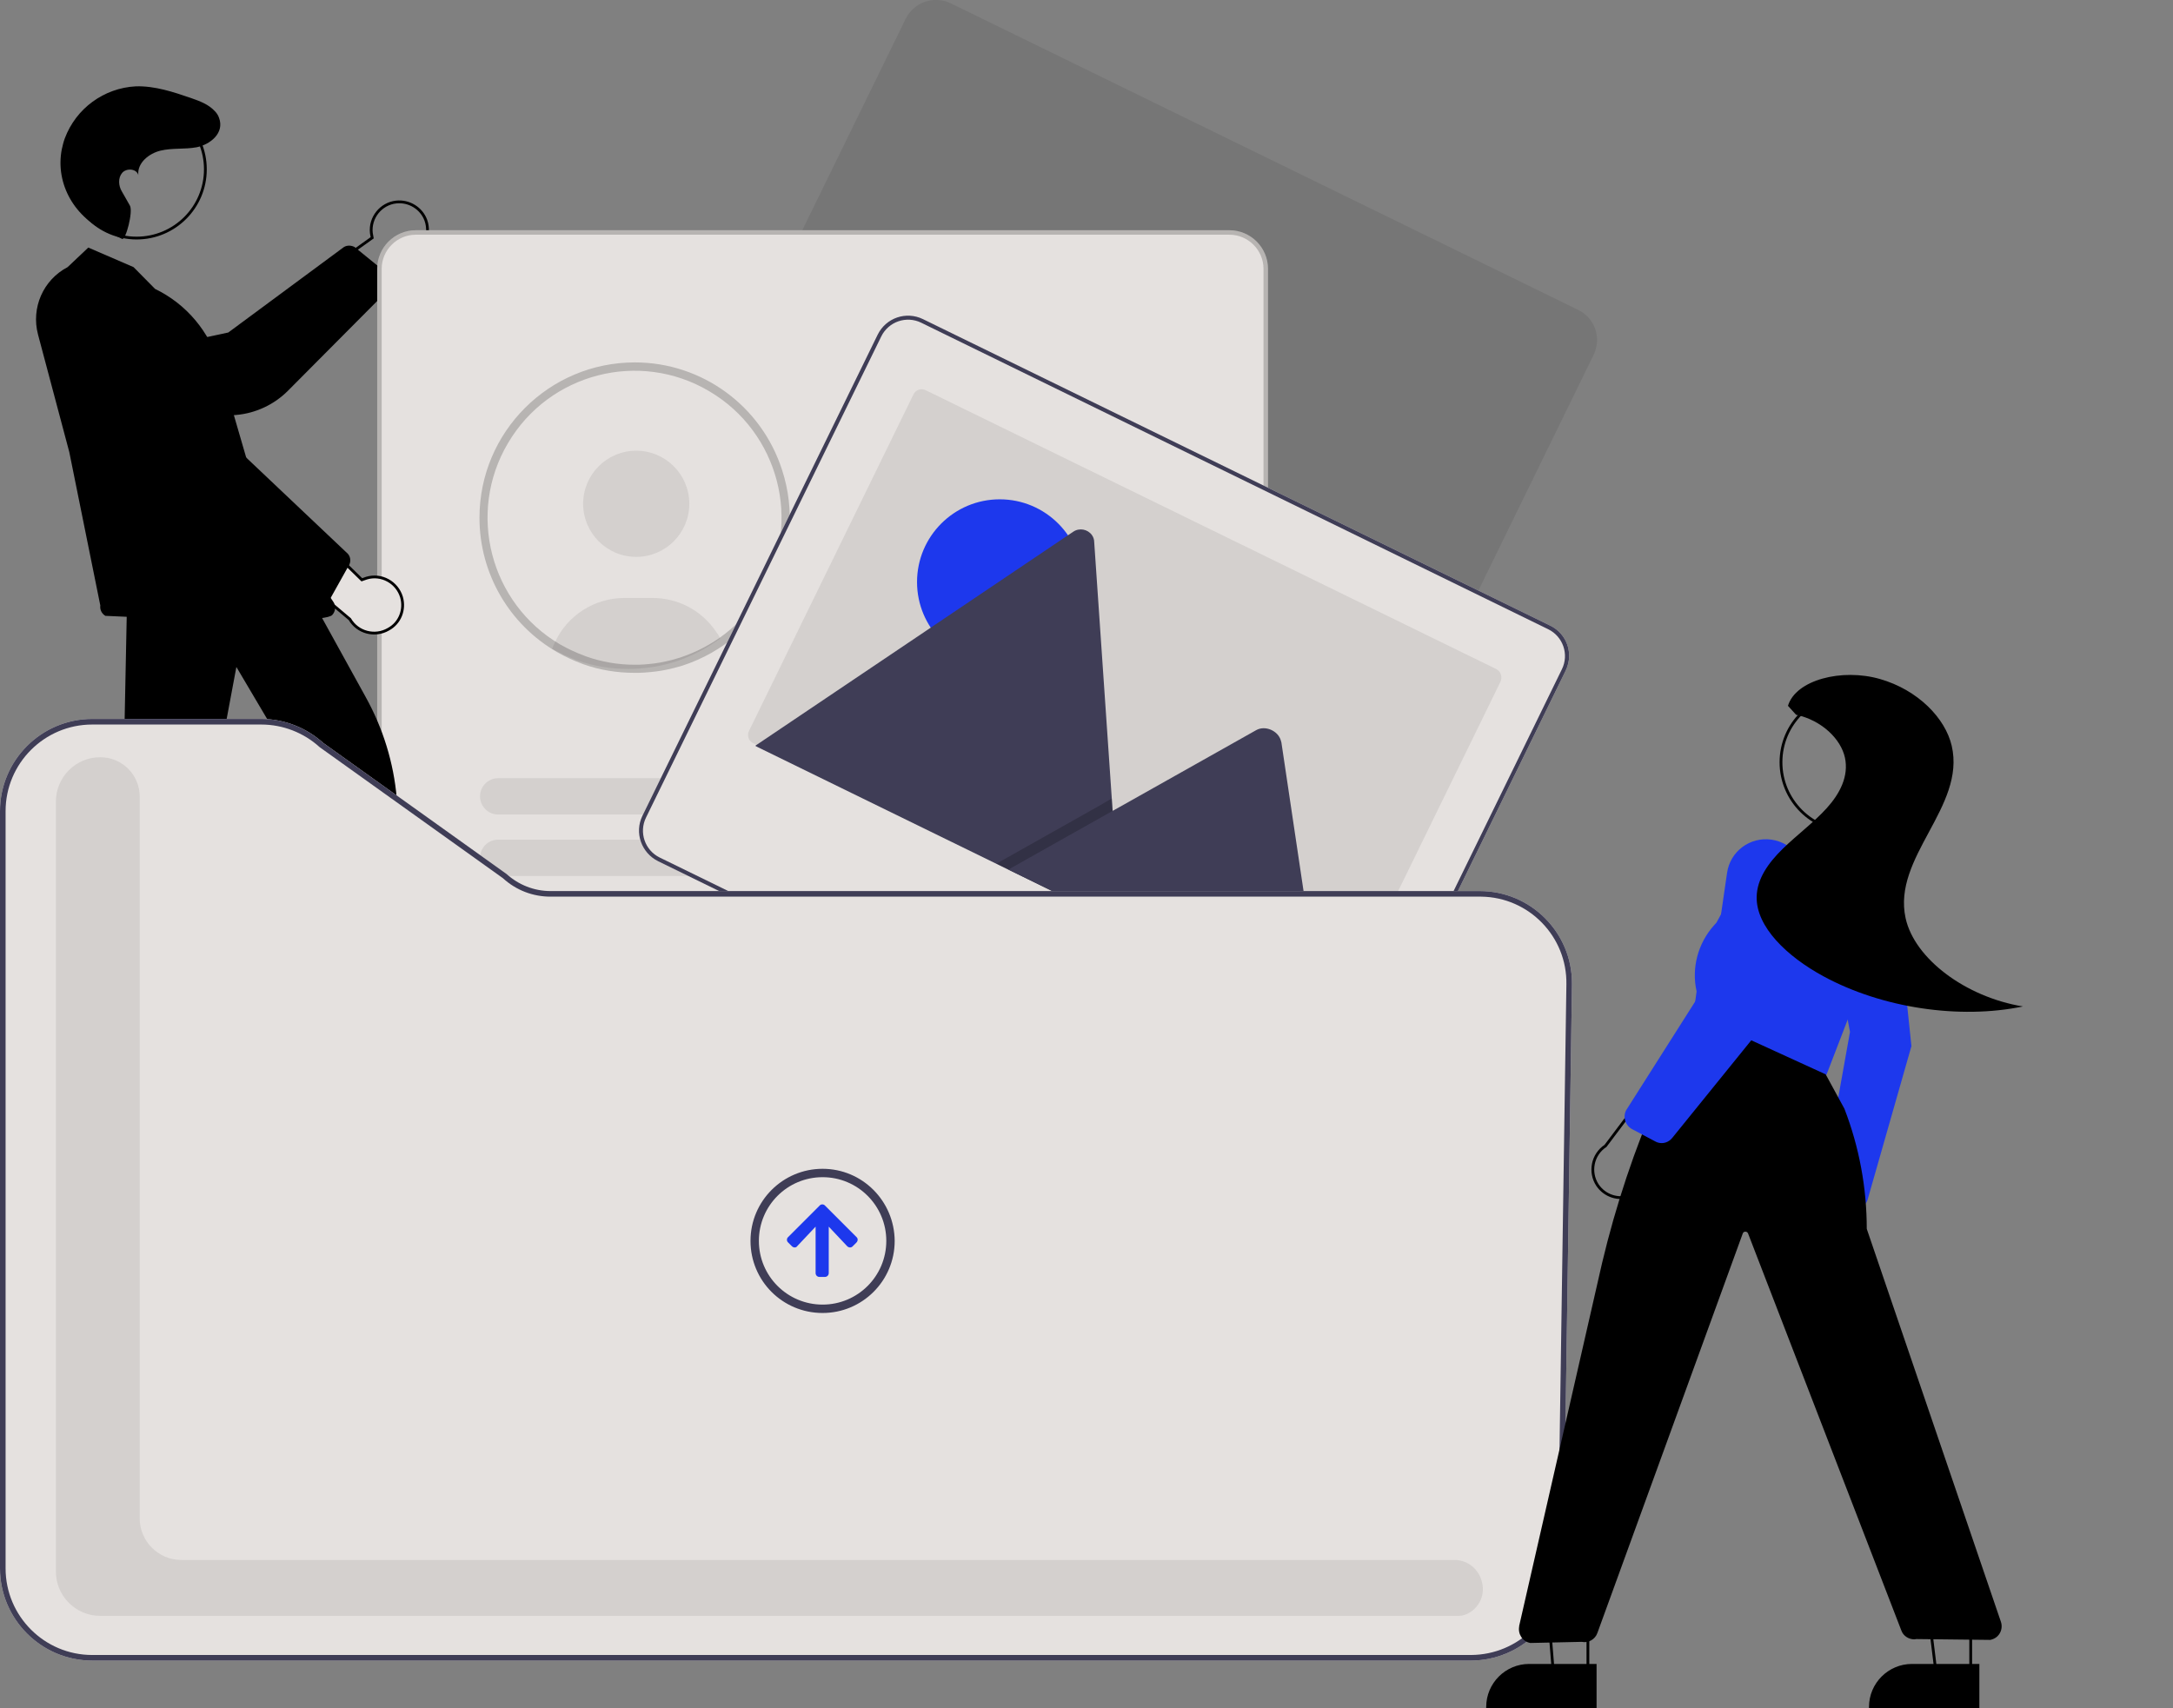 <?xml version="1.0" encoding="utf-8"?>
<!-- Generator: Adobe Illustrator 27.5.0, SVG Export Plug-In . SVG Version: 6.00 Build 0)  -->
<svg version="1.1" id="Layer_1" xmlns="http://www.w3.org/2000/svg" xmlns:xlink="http://www.w3.org/1999/xlink" x="0px" y="0px"
	 viewBox="0 0 777.7 611.4" style="enable-background:new 0 0 777.7 611.4;" xml:space="preserve">
<rect x="0" y="0" width="777.7" height="611.4" fill="#808080" stroke="none"/>
<style type="text/css">
	.st0{fill:none;stroke:#000000;stroke-miterlimit:10;}
	.st1{opacity:7.500000e-02;}
	.st2{fill:#E5E1DF;}
	.st3{opacity:0.2;}
	.st4{fill:#F2F2F2;}
	.st5{fill:#3F3D56;}
	.st6{fill:#1D38ED;}
	.st7{opacity:0.2;enable-background:new    ;}
	.st8{fill:#E5E1DF;stroke:#000000;stroke-miterlimit:10;}
</style>
<path class="st0" d="M141.8,72.3c-5.5,0.6-9.5,5.6-8.9,11.1c0.1,0.6,0.2,1.2,0.3,1.7l-29.1,20.8l17.3,6.7l25-20.8
	c5.2-1.9,7.9-7.7,6-13C150.8,74.5,146.4,71.8,141.8,72.3L141.8,72.3z"/>
<path d="M139.1,103.6L103,139.9c-4.9,4.9-11.5,8-18.4,8.6L40,152.6c-3.3,0.3-6.6-0.7-9.1-2.9c-5.1-4.3-5.8-11.8-1.5-16.9
	c1.7-2.1,4.1-3.5,6.8-4.1l45.5-9.7l41.4-30.6c1.2-0.7,2.6-0.6,3.8,0l11.3,9.2c1.4,0.8,2.1,2.3,1.9,3.9
	C140,102.4,139.6,103.1,139.1,103.6z"/>
<path class="st1" d="M571.5,123.1c0.6-5.1-2.1-10-6.7-12.2L340.3,1.2c-6-2.9-13.2-0.5-16.2,5.6v0l0,0L239.9,179
	c-2.9,6-0.4,13.2,5.6,16.2l224.4,109.7c6,2.9,13.2,0.4,16.2-5.6l84.2-172.2C570.9,125.9,571.3,124.5,571.5,123.1z"/>
<path class="st2" d="M440,505.4H148.8c-7.6,0-13.8-6.2-13.8-13.8V96.2c0-7.6,6.2-13.8,13.8-13.8H440c7.6,0,13.8,6.2,13.8,13.8v395.3
	C453.8,499.2,447.6,505.4,440,505.4z"/>
<circle class="st1" cx="227.7" cy="180.3" r="19"/>
<path class="st1" d="M197.6,232.2c2.7,1.5,5.5,2.8,8.4,3.9l0.5,0.2c5.9,2.1,12,3.1,18.2,3.1c1.2,0,2.4,0,3.6-0.1
	c2.7-0.2,5.4-0.5,8.1-1.1c1.5-0.3,2.9-0.7,4.3-1.1c0.3-0.1,0.7-0.2,1-0.3c5.8-1.9,11.2-4.7,16.1-8.3c-0.4-0.7-0.8-1.5-1.3-2.1
	c-5.1-7.8-13.7-12.4-23-12.4h-10c-10.8,0-20.6,6.3-25,16.1C198.2,230.6,197.9,231.4,197.6,232.2z"/>
<path class="st3" d="M227.2,129.7c-30.7,0-55.6,24.9-55.6,55.6c0,19.9,10.6,38.2,27.8,48.1c2.8,1.6,5.8,3,8.8,4.1l0.5,0.2
	c5.9,2.1,12.1,3.1,18.4,3.1c1.2,0,2.4,0,3.6-0.1c2.8-0.2,5.5-0.5,8.2-1.1c1.5-0.3,3-0.7,4.4-1.1c0.3-0.1,0.7-0.2,1-0.3
	c29.2-9.5,45.1-40.9,35.6-70C272.5,145.2,251.2,129.7,227.2,129.7L227.2,129.7z M259.4,226.9c-4.8,3.7-10.2,6.5-15.9,8.4
	c-0.3,0.1-0.6,0.2-1,0.3c-1.3,0.4-2.7,0.8-4.2,1.1c-2.6,0.6-5.1,0.9-7.8,1.1c-1.1,0.1-2.3,0.1-3.4,0.1c-5.9,0-11.8-1-17.4-3
	l-0.5-0.2c-3-1.1-6-2.5-8.8-4.1c-25-14.7-33.4-47-18.6-72c14.7-25,47-33.4,72-18.6c25,14.7,33.4,47,18.6,72
	C269.1,217.8,264.7,222.8,259.4,226.9L259.4,226.9z"/>
<path class="st4" d="M153.5,351.6"/>
<path class="st3" d="M440,505.4H148.8c-7.6,0-13.8-6.2-13.8-13.8V96.2c0-7.6,6.2-13.8,13.8-13.8H440c7.6,0,13.8,6.2,13.8,13.8v395.3
	C453.8,499.2,447.6,505.4,440,505.4z M148.8,84c-6.7,0-12.2,5.5-12.2,12.2v395.3c0,6.7,5.5,12.2,12.2,12.2H440
	c6.7,0,12.2-5.5,12.2-12.2V96.2c0-6.7-5.5-12.2-12.2-12.2L148.8,84z"/>
<path class="st1" d="M383.6,185.1h-82.4c-3.6,0-6.5-2.9-6.5-6.5c0-3.6,2.9-6.5,6.5-6.5c0,0,0,0,0,0h82.4c3.6,0,6.5,2.9,6.5,6.5
	C390.1,182.2,387.2,185.1,383.6,185.1C383.6,185.1,383.6,185.1,383.6,185.1z"/>
<path class="st1" d="M410.5,207.1H301.2c-3.6,0-6.5-2.9-6.5-6.5c0-3.6,2.9-6.5,6.5-6.5c0,0,0,0,0,0h109.3c3.6,0,6.5,2.9,6.5,6.5
	C417,204.2,414.1,207.1,410.5,207.1z"/>
<path class="st1" d="M383.5,291.5H178.3c-3.6,0-6.5-2.9-6.5-6.5c0-3.6,2.9-6.5,6.5-6.5c0,0,0,0,0,0h205.2c3.6,0,6.5,2.9,6.5,6.5
	C390,288.5,387.1,291.5,383.5,291.5C383.5,291.5,383.5,291.5,383.5,291.5z"/>
<path class="st1" d="M410.4,313.5H178.3c-3.6,0-6.5-2.9-6.5-6.5c0-3.6,2.9-6.5,6.5-6.5c0,0,0,0,0,0h232.1c3.6,0,6.5,2.9,6.5,6.5
	C416.9,310.6,414,313.5,410.4,313.5z"/>
<path class="st1" d="M383.5,364H178.3c-3.6,0-6.5-2.9-6.5-6.5c0-3.6,2.9-6.5,6.5-6.5c0,0,0,0,0,0h205.2c3.6,0,6.5,2.9,6.5,6.5
	C390,361.1,387.1,364,383.5,364C383.5,364,383.5,364,383.5,364z"/>
<path class="st1" d="M410.4,386H178.3c-3.6,0-6.5-2.9-6.5-6.5c0-3.6,2.9-6.5,6.5-6.5h232.1c3.6,0,6.5,2.9,6.5,6.5
	C416.9,383.1,414,386,410.4,386C410.4,386,410.4,386,410.4,386z"/>
<path class="st1" d="M383.5,436.6H178.3c-3.6,0-6.5-2.9-6.5-6.5c0-3.6,2.9-6.5,6.5-6.5h205.2c3.6,0,6.5,2.9,6.5,6.5
	C390,433.7,387.1,436.6,383.5,436.6C383.5,436.6,383.5,436.6,383.5,436.6z"/>
<path class="st1" d="M410.4,458.6H178.3c-3.6,0-6.5-2.9-6.5-6.5c0-3.6,2.9-6.5,6.5-6.5h232.1c3.6,0,6.5,2.9,6.5,6.5
	C416.9,455.7,414,458.6,410.4,458.6z"/>
<path class="st2" d="M561.5,236.1c0.6-5.1-2.1-10-6.7-12.2L330.3,114.2c-6-2.9-13.2-0.5-16.2,5.6l0,0l0,0L229.9,292
	c-2.9,6-0.4,13.2,5.6,16.2l224.4,109.7c6,2.9,13.2,0.4,16.2-5.6l84.2-172.2C560.9,238.9,561.3,237.5,561.5,236.1z"/>
<path class="st5" d="M561.5,236.1c0.6-5.1-2.1-10-6.7-12.2L330.3,114.2c-6-2.9-13.2-0.5-16.2,5.6l0,0l0,0L229.9,292
	c-2.9,6-0.4,13.2,5.6,16.2l224.4,109.7c6,2.9,13.2,0.4,16.2-5.6l84.2-172.2C560.9,238.9,561.3,237.5,561.5,236.1z M474.9,411.7
	c-2.6,5.3-9,7.5-14.3,4.9L236.1,306.9c-5.3-2.6-7.5-9-4.9-14.3l84.2-172.2c2.6-5.3,9-7.5,14.3-4.9l224.4,109.7
	c5.3,2.6,7.5,9,4.9,14.3L474.9,411.7z"/>
<path class="st1" d="M537,244l-58.8,120.3c-0.8,1.7-2.8,2.4-4.5,1.5h0L269.6,266c-0.1-0.1-0.3-0.2-0.4-0.2c-1.4-0.9-1.9-2.8-1.1-4.3
	l58.8-120.3c0.8-1.7,2.8-2.4,4.5-1.5l0,0l204.2,99.8C537.1,240.3,537.8,242.3,537,244L537,244L537,244z"/>
<circle class="st6" cx="357.8" cy="208.3" r="29.6"/>
<path class="st5" d="M401.1,330.9l-130.3-63.7c-0.2-0.1-0.3-0.2-0.5-0.3l113.8-76.6c2.2-1.5,5.2-0.9,6.7,1.2
	c0.5,0.7,0.8,1.6,0.8,2.4l6.3,91.9l0.3,4.4L401.1,330.9z"/>
<polygon class="st7" points="401,330.9 356.6,309.1 393.9,288.1 396.6,286.5 397.9,285.8 398.2,290.2 "/>
<path class="st5" d="M473.6,366.3l-112.7-55.1l37.3-21l2.7-1.5l48.7-27.4c3.2-1.8,7.8,0.2,8.8,3.7c0.1,0.2,0.1,0.5,0.2,0.7
	L473.6,366.3z"/>
<polygon class="st0" points="125.8,376.8 138.1,376.8 143.9,329.5 125.8,329.5 "/>
<path d="M122.7,372.8l24.1,0h0c8.5,0,15.4,6.9,15.4,15.4c0,0,0,0,0,0v0.5l-39.5,0L122.7,372.8z"/>
<polygon class="st0" points="30.6,369 43.3,371.5 58.9,323.7 40.1,320 "/>
<path d="M28.1,364.2l25,4.9l0,0c8.8,1.7,14.5,10.3,12.8,19.1c0,0,0,0,0,0l-0.1,0.5l-41-8L28.1,364.2z"/>
<path class="st8" d="M143.7,213.7c-1.6-5.3-7.2-8.4-12.5-6.8c-0.6,0.2-1.1,0.4-1.7,0.6l-25.6-25l-3.5,18.2l24.8,20.9
	c2.8,4.8,9,6.4,13.8,3.6C143.1,223,145,218.2,143.7,213.7L143.7,213.7z"/>
<circle class="st0" cx="48.9" cy="60.6" r="24.6"/>
<path d="M43.7,85.5c1.3,0.6,4-9.8,2.8-11.9c-1.8-3.1-1.7-3.1-2.9-5.1s-1.4-4.8,0.1-6.6s5.1-1.6,5.8,0.7c-0.4-4.3,3.8-7.7,8-8.7
	s8.6-0.4,12.9-1.2c4.9-1,10-5.1,8-10.5c-0.3-0.9-0.8-1.7-1.5-2.4c-2.3-2.5-5.4-3.6-8.5-4.7c-6.4-2.2-13-4.4-19.8-4.2
	c-11.4,0.6-21.4,7.9-25.4,18.6c-0.5,1.3-0.8,2.7-1.1,4C19.7,66,27,78.3,38.8,83.1L43.7,85.5z"/>
<path d="M37.7,220.4c-1.3-0.8-2-2.2-1.8-3.7l-11.1-54.9l-11.2-42.1h0c-2.5-9.5,1.8-19.5,10.6-24.1l7.4-7l16.2,7l7.7,7.8
	c11.2,5.4,19.5,15.3,23,27.3l12.3,42.3l28.5,42.4c1,1.5,0.8,3.4-0.4,4.7C115,224.3,37.7,220.4,37.7,220.4z"/>
<path d="M112.4,216.5l-42.1-29.1c-5.7-4-9.9-9.9-11.7-16.6l-11.8-43.2c-0.9-3.2-0.4-6.6,1.2-9.5c3.3-5.7,10.6-7.7,16.4-4.4
	c2.4,1.3,4.2,3.5,5.2,6l17.5,43.1l37.4,35.4c0.9,1,1.1,2.5,0.6,3.7l-7.1,12.7c-0.5,1.5-1.9,2.5-3.5,2.5
	C113.7,217.2,113,217,112.4,216.5z"/>
<path d="M25,361.7c-0.7-1-0.9-2.3-0.4-3.4L44,287.6l1.4-69.3l65.5-4.5l0.3,0l19.7,35.7c6.2,11.2,10,23.5,11.1,36.2l6.5,71.2
	c0.2,2-1.2,3.8-3.3,4.1l-19.7,1.9c-2,0.2-3.8-1.1-4.1-3.1l-8-72.4l-28.8-48.7L75,290l-20.1,70.9c-0.5,1.4-1.9,2.4-3.5,2.4l-23.4,0
	C26.9,363.3,25.7,362.7,25,361.7z"/>
<path class="st2" d="M526.5,594.3H33c-18.2,0-33-14.8-33-33v-271c0-18.2,14.8-33,33-33h60.5c8.2,0,16.1,3.1,22.2,8.6l65.6,46.9
	c4.3,3.9,9.9,6.1,15.7,6.1h332.6c18.2,0,33,14.8,33,33c0,0.2,0,0.3,0,0.5l-3.1,209.5C559.1,579.8,544.5,594.2,526.5,594.3z"/>
<path class="st1" d="M522.1,578.3H35.9c-8.8,0-15.9-7.1-15.9-15.9V286.9c0-8.8,7.1-15.9,15.9-15.9c7.8,0,14.1,6.3,14.1,14.1v258.3
	c0,8.2,6.7,14.9,14.9,14.9h455.5c4.7-0.1,8.7,3.1,9.9,7.6c1.3,4.3-0.5,8.9-4.3,11.2C524.9,577.8,523.5,578.3,522.1,578.3z"/>
<path class="st6" d="M283.4,446l-1.3-1.3c-0.6-0.5-0.6-1.4-0.1-1.9c0,0,0,0,0.1-0.1l11.2-11.2c0.5-0.6,1.4-0.6,1.9-0.1l0,0
	c0,0,0,0,0.1,0.1l11.2,11.2c0.6,0.5,0.6,1.4,0,2l0,0l0,0l-1.3,1.3c-0.5,0.6-1.4,0.6-2,0l0,0l0,0l-6.6-7v16.6c0,0.8-0.6,1.4-1.4,1.4
	c0,0,0,0,0,0l0,0h-1.9c-0.8,0-1.4-0.6-1.4-1.4l0,0l0,0V439l-6.6,7C284.9,446.6,284,446.6,283.4,446L283.4,446L283.4,446z"/>
<path class="st5" d="M294.4,421.3c12.6,0,22.8,10.2,22.8,22.8c0,12.6-10.2,22.8-22.8,22.8c-12.6,0-22.8-10.2-22.8-22.8l0,0l0,0
	C271.6,431.5,281.8,421.3,294.4,421.3 M294.4,418.3c-14.2,0-25.8,11.5-25.8,25.8s11.5,25.8,25.8,25.8c14.2,0,25.8-11.5,25.8-25.8
	c0,0,0,0,0,0l0,0C320.1,429.8,308.6,418.3,294.4,418.3z"/>
<path class="st5" d="M526.5,594.3H33c-18.2,0-33-14.8-33-33v-271c0-18.2,14.8-33,33-33h60.5c8.2,0,16.1,3.1,22.2,8.6l65.6,46.9
	c4.3,3.9,9.9,6.1,15.7,6.1h332.6c18.2,0,33,14.8,33,33c0,0.2,0,0.3,0,0.5l-3.1,209.5C559.1,579.8,544.5,594.2,526.5,594.3z
	 M33,259.3c-17.1,0-31,13.9-31,31v271c0,17.1,13.9,31,31,31h493.5c16.9-0.1,30.7-13.6,31-30.5l3.1-209.5
	c0.3-17.1-13.4-31.2-30.5-31.4c-0.2,0-0.3,0-0.5,0H197c-6.3,0-12.3-2.3-17-6.6l-65.6-46.9c-5.7-5.2-13.2-8.1-20.9-8.1H33z"/>
<polygon class="st0" points="568.3,599.6 556,599.6 552.2,552.3 568.3,552.3 "/>
<path d="M571.4,611.4l-39.5,0v-0.5c0-8.5,6.9-15.4,15.4-15.4c0,0,0,0,0,0h0l24.1,0L571.4,611.4z"/>
<polygon class="st0" points="705.3,599.6 693,599.6 687.2,552.3 705.3,552.3 "/>
<path d="M708.4,611.4l-39.5,0v-0.5c0-8.5,6.9-15.4,15.4-15.4c0,0,0,0,0,0h0l24.1,0L708.4,611.4z"/>
<path class="st0" d="M665,453.4c3.5-4.1,3.6-10.1,0.3-14.3c-0.3-0.4-0.7-0.8-1.1-1.1l9.2-34.1L658,409l-6.4,31.6
	c-2.2,4-1.8,8.9,1,12.4c2.6,3.5,7.6,4.2,11.1,1.5C664.2,454.2,664.6,453.8,665,453.4z"/>
<path class="st6" d="M664.4,432.4c-0.2,0-0.4,0-0.6,0l-8-1.2c-1.3-0.2-2.4-1-3-2.1c-0.7-1.2-0.9-2.5-0.7-3.9l10-55.9l-6.8-35.9
	c-1.3-6.9,2.1-13.9,7.9-16.2c3.5-1.4,7.5-0.9,10.5,1.3c3.2,2.5,5.3,6.2,5.6,10.2l4.8,45.8l-0.1,0.2L668.5,429
	C668.1,430.9,666.4,432.3,664.4,432.4z"/>
<circle class="st0" cx="662" cy="272.8" r="24.6"/>
<path class="st6" d="M649.4,387c-0.6,0-1.2-0.1-1.8-0.3l-38.8-14.9c-2.2-0.8-3.5-3-3.2-5.3l1.6-11.7c-1.9-8.4,0.5-17.2,6.2-23.6
	l0.9-1l11.5-20.9c3.3-5.9,10.7-8.1,16.6-4.9c0,0,0.1,0,0.1,0l20.3,11.3c2.7,1.5,4.7,3.9,5.7,6.8c2.7,8.2,2.5,17.1-0.6,25.2
	l-13.9,36.1C653.4,385.7,651.5,387,649.4,387z"/>
<path d="M547.7,588L547.7,588c-2.8-0.5-4.5-3.2-4-5.9c0-0.1,0-0.1,0-0.2l29.7-130c4.9-20.6,11.6-40.7,20.1-60.1l12.7-28.9l47.2,21.6
	l6.7,12.3c5.3,13.7,8,28.3,8,43l48,140.6c0.9,2.6-0.5,5.5-3.1,6.3c-0.3,0.1-0.5,0.2-0.8,0.2l-26.3-0.3c-0.2,0-0.5,0.1-0.8,0.1
	c-2,0-3.9-1.2-4.6-3.1l-54.9-142.2c-0.2-0.4-0.5-0.6-1-0.6c-0.4,0-0.8,0.3-0.9,0.7l-52,142.9c-0.8,2.3-3.2,3.7-5.6,3.2L547.7,588z"
	/>
<path class="st0" d="M583.6,428c5.2-1.9,8-7.6,6.1-12.8c-0.2-0.6-0.4-1.1-0.7-1.6l23.5-26.9l-18.4-2.5l-19.5,25.9
	c-4.7,3.1-5.9,9.4-2.9,14C574.3,428,579.2,429.6,583.6,428L583.6,428z"/>
<path class="st6" d="M594.7,409.1c-0.8,0-1.6-0.2-2.3-0.6l-8.3-4.4c-2.4-1.3-3.4-4.3-2.1-6.8c0.1-0.1,0.1-0.2,0.2-0.3l30.6-48.2
	l5.3-36.4c1.1-7.7,8.2-13,15.9-11.9c7.7,1.1,13,8.2,11.9,15.9c-0.1,0.4-0.1,0.9-0.3,1.3l-10.9,44.8l-36.1,44.6
	C597.6,408.4,596.2,409.1,594.7,409.1z"/>
<path d="M639.9,252.6c2.8-9.3,19.3-13.5,32.9-9.6s23.4,14,25.7,23.9c5.1,21.9-21.3,39.8-16.5,61.7c3.2,14.5,21.4,28.2,42,31.6
	c-22.7,4.7-50.4,0.6-71.4-10.8c-13.1-7.1-24.1-17.7-23.9-28.4c0.1-6.5,4.2-12.2,9.3-17.2s11.1-9.4,15.8-14.6s7.9-11.4,6.5-18
	c-1.4-6.6-8.2-13.4-17.5-15.4L639.9,252.6z"/>
</svg>
